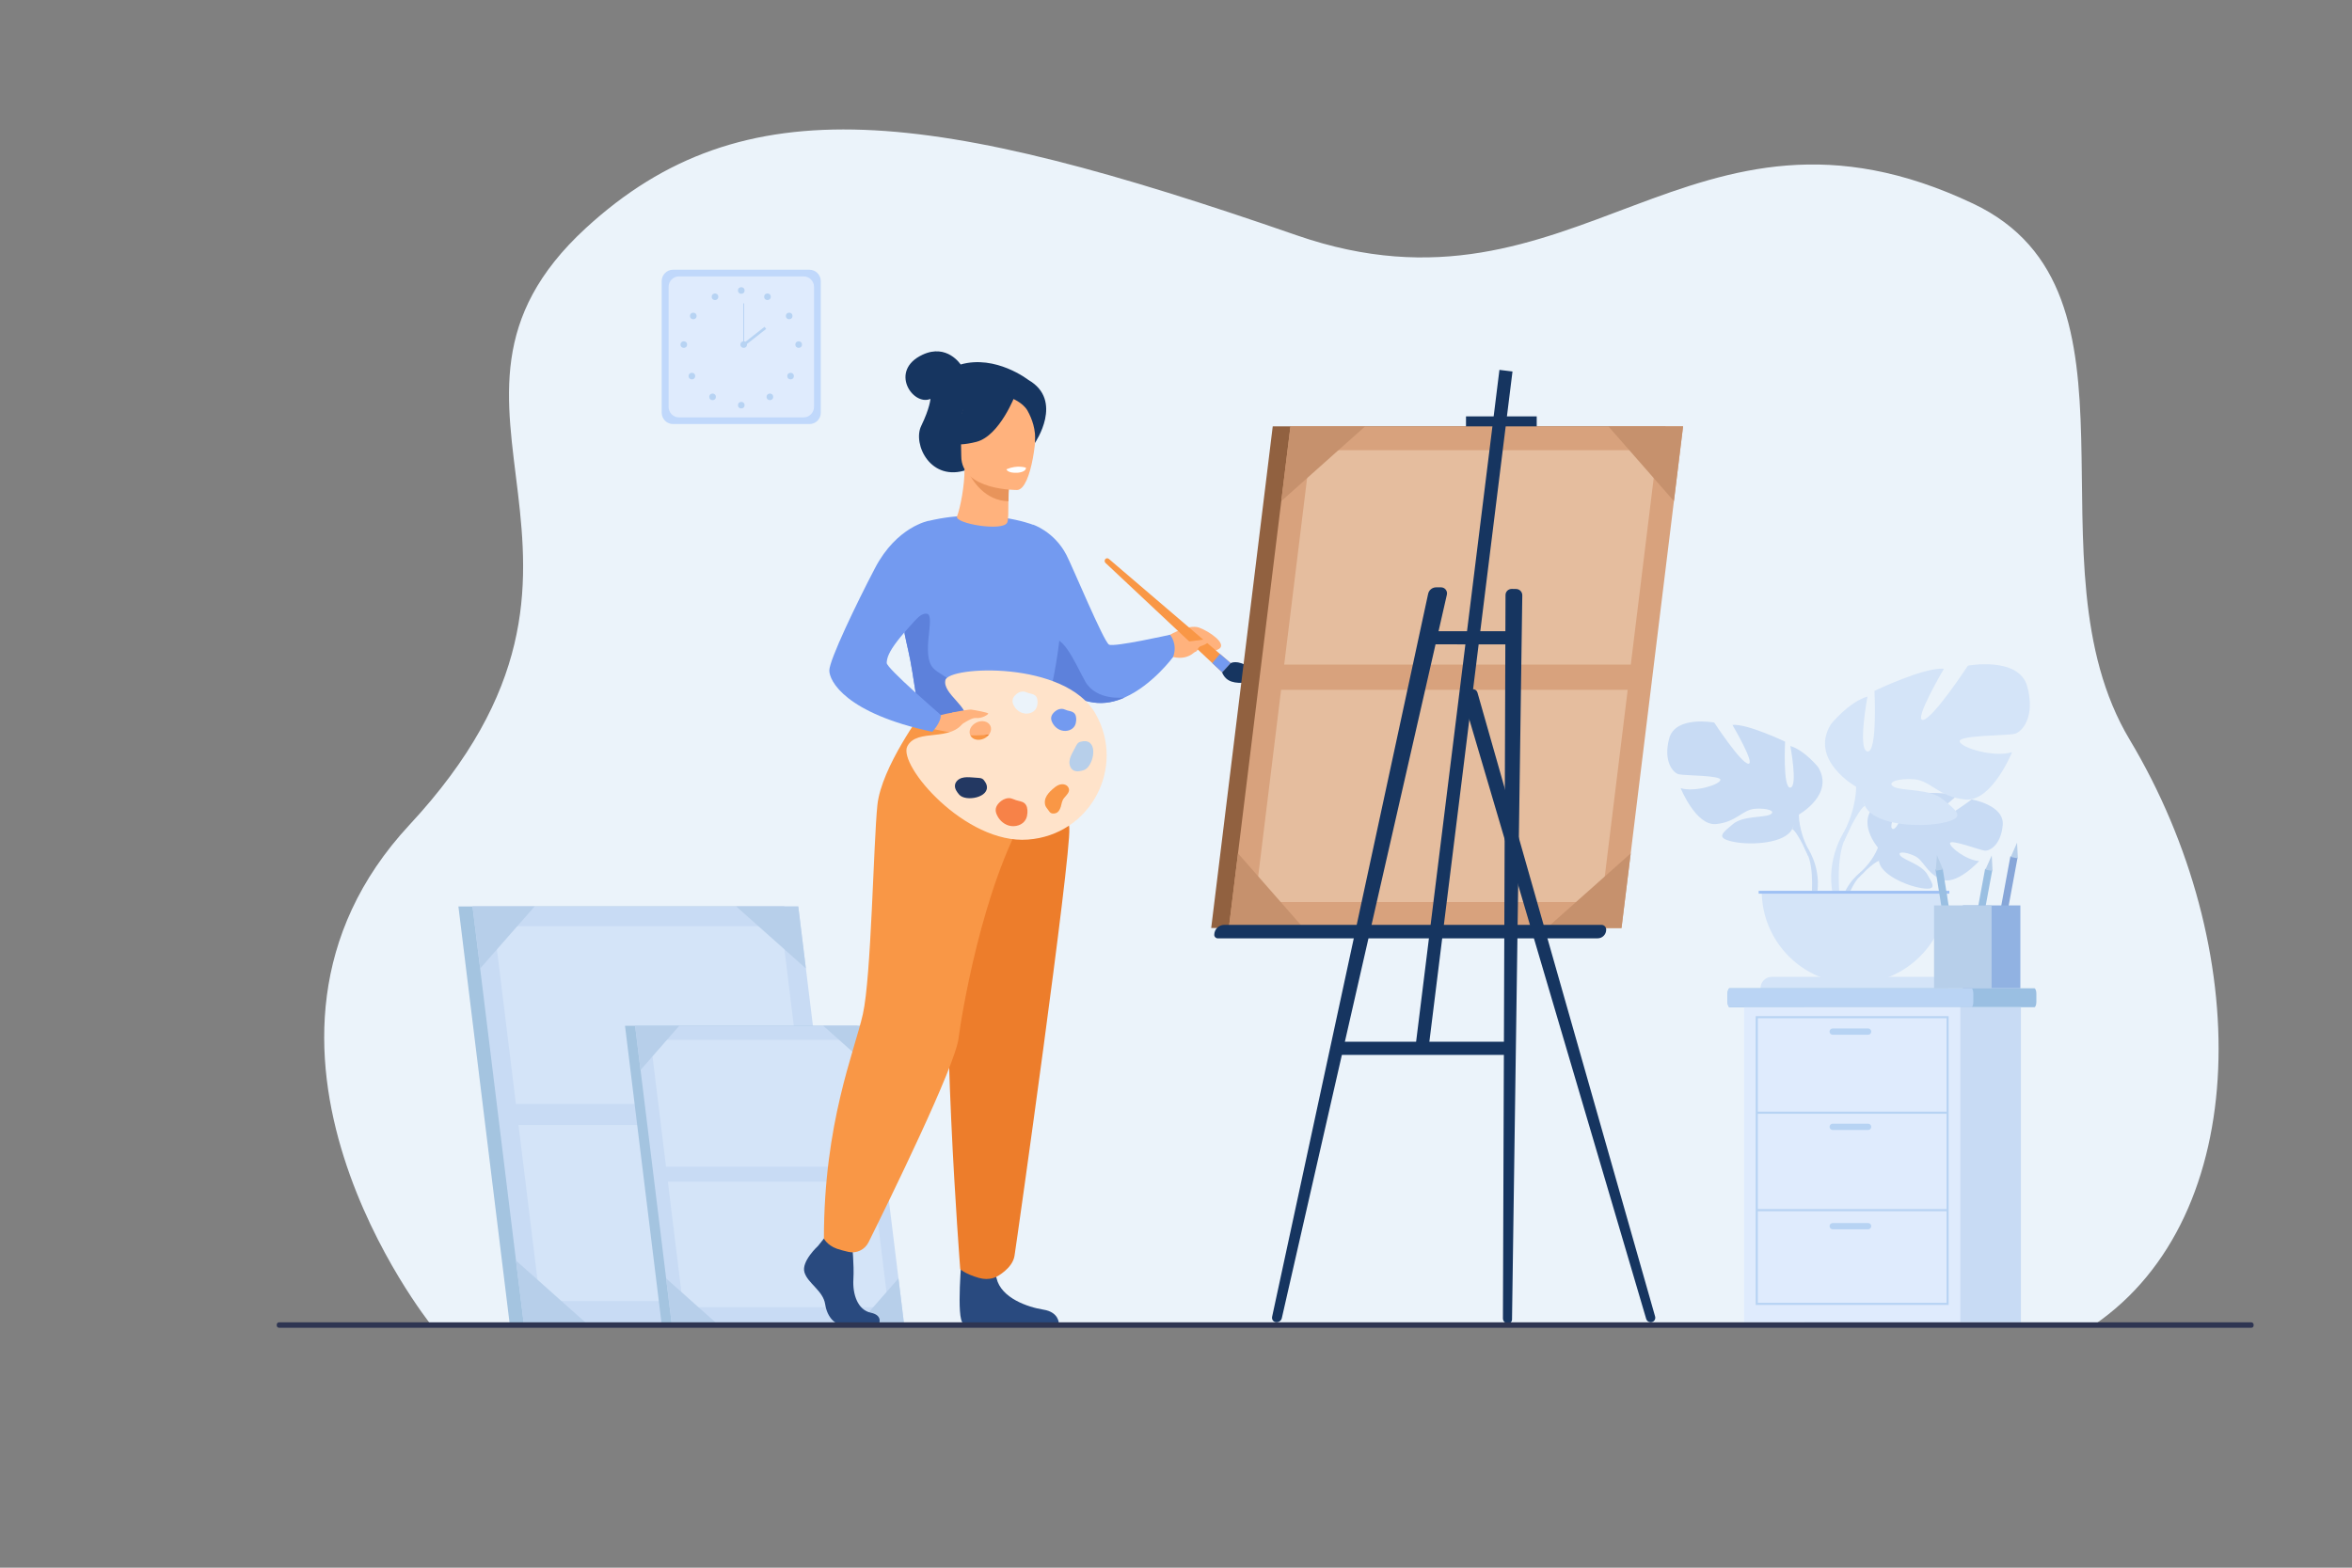 <?xml version="1.0" encoding="utf-8"?>
<!-- Generator: Adobe Illustrator 19.0.0, SVG Export Plug-In . SVG Version: 6.00 Build 0)  -->
<svg version="1.1" id="_x2018_лой_x5F_1" xmlns="http://www.w3.org/2000/svg" xmlns:xlink="http://www.w3.org/1999/xlink"
	 x="0px" y="0px" viewBox="0 0 3000 2000" style="enable-background:new 0 0 3000 2000;" xml:space="preserve">
<rect x="0" y="0" width="3000" height="2000" fill="#808080" stroke="none"/>
<style type="text/css">
	.st0{fill:#EBF3FA;}
	.st1{fill:#C8DBF4;}
	.st2{fill:#D4E4F8;}
	.st3{fill:#9FC1F4;}
	.st4{fill:#A4C4E0;}
	.st5{fill:#B7CFEA;}
	.st6{fill:#C0D8FB;}
	.st7{fill:#DFEBFD;}
	.st8{fill:#B7D3F3;}
	.st9{fill:#9ABFE2;}
	.st10{fill:#BAD4F4;}
	.st11{fill:#87A6D8;}
	.st12{fill:#91B2E2;}
	.st13{fill:#FFB27D;}
	.st14{fill:#163560;}
	.st15{fill:#739AF0;}
	.st16{fill:#5D81DB;}
	.st17{fill:#294A7F;}
	.st18{fill:#ED7D2B;}
	.st19{fill:#F99746;}
	.st20{fill:#E8945B;}
	.st21{fill:#FFFFFF;}
	.st22{fill:#FFE3CA;}
	.st23{fill:#233862;}
	.st24{fill:#F78248;}
	.st25{fill:#916140;}
	.st26{fill:#D8A27D;}
	.st27{fill:#E5BD9E;}
	.st28{fill:#C6916D;}
	.st29{fill:#2E3552;}
</style>
<g>
	<path class="st0" d="M550,1690.4c0,0-287.7-358.2-27.7-638.1c316-340.1-21.9-534.1,224.7-761.1c201.8-185.7,442.8-152.1,906.7,8.9
		c358.7,124.5,500.6-212.1,863.1-40.3c237,112.3,63.9,457,199.6,683.8c158.1,264.2,158.1,607.3-45.3,746.6H550z"/>
	<g>
		<g>
			<path class="st1" d="M2395.3,1081.3c0,0-28.8-33.6-1.8-54.9c0,0,19.7-12,35.8-11c0,0-22.8,38.2-15.4,42
				c7.4,3.8,22.3-44.4,22.3-44.4s44.9-4.4,59.4,2.6c0,0-38.4,31.4-30.3,33.3c8.1,1.9,49.6-29,49.6-29s41.8,7.1,39.6,32.6
				c-2.2,25.5-16.6,33.4-23,32.7c-6.3-0.7-43.4-14.8-44.2-9.6c-0.8,5.2,21.5,22.1,37.1,22.9c0,0-29.5,32.5-49.1,23.1
				c-19.6-9.4-21.3-24.3-33.5-29.8c-12.2-5.6-22.6-5.6-17.6,0.1c5,5.7,27.1,11.2,34.1,23.6c7,12.4,13.2,20.7-7,17.6
				s-53.2-17.9-54.7-34.9C2395.3,1081.3,2395.3,1081.3,2395.3,1081.3z"/>
			<g>
				<path class="st1" d="M2533.9,1053.2c0,0-113.6-4.4-138.6,28.1c0,0-5.5,16.6-22.6,31.7l-2.7,7.3c0,0,19.7-20.7,26.7-22
					C2396.7,1098.3,2385.7,1058.1,2533.9,1053.2z"/>
				<path class="st1" d="M2372.7,1113.1c0,0-24.4,18-26.1,50.2l4.4,0.4c0,0,7.8-33.3,21.9-46.3
					C2386.9,1104.3,2372.7,1113.1,2372.7,1113.1z"/>
			</g>
		</g>
		<g>
			<path class="st1" d="M2294.6,1039.1c0,0,45.8-25.7,24.4-60.5c0,0-17.1-21.4-35.4-26.9c0,0,9.8,51.9,0,53.1
				c-9.8,1.2-6.7-58.6-6.7-58.6s-48.3-23.2-67.2-21.4c0,0,29.9,50.7,20.2,49.5c-9.8-1.2-43.4-52.5-43.4-52.5s-49.5-9.2-57.4,20.2
				c-7.9,29.3,4.9,44,12.2,45.8s54.4,1.2,53.1,7.3c-1.2,6.1-33,15.9-50.7,10.4c0,0,19.5,48.3,45.2,45.8
				c25.7-2.4,33.6-18.3,49.5-19.5c15.9-1.2,27.5,3.1,19.5,7.3c-7.9,4.3-34.8,1.4-47.6,12.3c-12.8,10.9-23.2,17.6,0.6,22.5
				s66.6,1.8,75.1-16.5C2294.6,1039.1,2294.6,1039.1,2294.6,1039.1z"/>
			<g>
				<path class="st1" d="M2151.6,951.1c0,0,128.3,41.5,142.9,88c0,0-0.6,20.8,12.2,44.6v9.2c0,0-13.4-31.2-20.8-35.4
					C2286,1057.4,2314.7,1017.1,2151.6,951.1z"/>
				<path class="st1" d="M2306.8,1083.7c0,0,19.8,30,8.5,66.6l-5.1-1.4c0,0,4.9-40.3-5.4-60.5
					C2294.5,1068.1,2306.8,1083.7,2306.8,1083.7z"/>
			</g>
		</g>
		<g>
			<path class="st2" d="M2367.5,1003.7c0,0-60.4-33.8-32.2-79.7c0,0,22.5-28.2,46.7-35.4c0,0-12.9,68.4,0,70.1
				c12.9,1.6,8.9-77.3,8.9-77.3s63.6-30.6,88.6-28.2c0,0-39.5,66.8-26.6,65.2c12.9-1.6,57.2-69.2,57.2-69.2s65.2-12.1,75.7,26.6
				c10.5,38.6-6.4,58-16.1,60.4c-9.7,2.4-71.7,1.6-70.1,9.7c1.6,8.1,43.5,20.9,66.8,13.7c0,0-25.8,63.6-59.6,60.4
				c-33.8-3.2-44.3-24.2-65.2-25.8c-20.9-1.6-36.2,4-25.8,9.7c10.5,5.6,45.9,1.8,62.8,16.2c16.9,14.4,30.6,23.2-0.8,29.7
				s-87.8,2.4-99-21.7C2367.5,1003.7,2367.5,1003.7,2367.5,1003.7z"/>
			<g>
				<path class="st2" d="M2555.9,887.8c0,0-169.1,54.8-188.4,115.9c0,0,0.8,27.4-16.1,58.8v12.1c0,0,17.7-41.1,27.4-46.7
					C2378.7,1027.9,2340.9,974.7,2555.9,887.8z"/>
				<path class="st2" d="M2351.4,1062.5c0,0-26.1,39.6-11.2,87.8l6.7-1.8c0,0-6.5-53.1,7.1-79.8
					C2367.6,1042,2351.4,1062.5,2351.4,1062.5z"/>
			</g>
		</g>
		<path class="st2" d="M2365.4,1254.8c65.3,0,118.3-53,118.3-118.3h-236.6C2247.1,1201.8,2300.1,1254.8,2365.4,1254.8z"/>
		<path class="st2" d="M2485.4,1260.8h-239.9l0,0c0-8.1,6.5-14.6,14.6-14.6h210.7C2478.8,1246.2,2485.4,1252.8,2485.4,1260.8
			L2485.4,1260.8z"/>
		<rect x="2243.2" y="1136.5" class="st3" width="243.2" height="3.6"/>
	</g>
	<g>
		<polygon class="st4" points="649.9,1687.3 1065.4,1687.3 1000.2,1156.4 584.7,1156.4 		"/>
		<polygon class="st1" points="667.9,1687.3 1083.4,1687.3 1018.2,1156.4 602.7,1156.4 		"/>
		<polygon class="st2" points="688.9,1659.8 1055.7,1659.8 996.9,1181.6 630.2,1181.6 		"/>
		<polygon class="st1" points="654.6,1435.3 1034.5,1435.3 1031.2,1408.5 651.3,1408.5 		"/>
		<polygon class="st5" points="1027.9,1235.5 1018.2,1156.4 939.1,1156.4 		"/>
		<polygon class="st5" points="612.5,1235.5 602.7,1156.4 681.9,1156.4 		"/>
		<polygon class="st5" points="1004.3,1687.4 1083.4,1687.4 1073.7,1608.2 		"/>
		<polygon class="st5" points="747,1687.4 667.9,1687.4 658.2,1608.2 		"/>
	</g>
	<g>
		<polygon class="st4" points="843.7,1687.3 1140.1,1687.3 1093.6,1308.6 797.2,1308.6 		"/>
		<polygon class="st1" points="856.6,1687.3 1152.9,1687.3 1106.4,1308.6 810.1,1308.6 		"/>
		<polygon class="st2" points="871.5,1667.7 1133.1,1667.7 1091.3,1326.6 829.7,1326.6 		"/>
		<polygon class="st1" points="847.1,1507.5 1118,1507.5 1115.7,1488.4 844.7,1488.4 		"/>
		<polygon class="st5" points="1113.4,1365.1 1106.4,1308.6 1050,1308.6 		"/>
		<polygon class="st5" points="817,1365.1 810.1,1308.6 866.5,1308.6 		"/>
		<polygon class="st5" points="1096.5,1687.4 1152.9,1687.4 1146,1630.9 		"/>
		<polygon class="st5" points="913,1687.4 856.6,1687.4 849.6,1630.9 		"/>
	</g>
	<g>
		<path class="st6" d="M1032.5,541H858.5c-8,0-14.5-6.5-14.5-14.5V358.6c0-8,6.5-14.5,14.5-14.5h173.9c8,0,14.5,6.5,14.5,14.5v167.9
			C1047,534.5,1040.5,541,1032.5,541z"/>
		<path class="st7" d="M1024.9,532.5H866.1c-7.3,0-13.3-6-13.3-13.3V365.9c0-7.3,6-13.3,13.3-13.3h158.9c7.3,0,13.3,6,13.3,13.3
			v153.3C1038.2,526.5,1032.2,532.5,1024.9,532.5z"/>
		<g>
			<g>
				<circle class="st8" cx="945.5" cy="370.6" r="4.2"/>
				<circle class="st8" cx="978.9" cy="378.6" r="4.2"/>
				<circle class="st8" cx="1006.6" cy="403.1" r="4.2"/>
				<circle class="st8" cx="1018.7" cy="439.6" r="4.2"/>
				<circle class="st8" cx="1008.4" cy="479.8" r="4.2"/>
				<circle class="st8" cx="982" cy="506.3" r="4.2"/>
				<circle class="st8" cx="945.5" cy="516.9" r="4.2"/>
			</g>
			<g>
				<circle class="st8" cx="912" cy="378.6" r="4.2"/>
				<circle class="st8" cx="884.3" cy="403.1" r="4.2"/>
				<circle class="st8" cx="872.2" cy="439.6" r="4.2"/>
				<circle class="st8" cx="882.5" cy="479.8" r="4.2"/>
				<circle class="st8" cx="908.9" cy="506.3" r="4.2"/>
			</g>
		</g>
		<g>
			<circle class="st8" cx="948.6" cy="439.6" r="4.2"/>
			<g>
				<rect x="948" y="387" class="st8" width="1.1" height="52.5"/>
			</g>
			<g>
				
					<rect x="960.3" y="410.9" transform="matrix(0.618 0.787 -0.787 0.618 705.091 -592.752)" class="st8" width="3.4" height="35.4"/>
			</g>
		</g>
	</g>
	<g>
		<path class="st9" d="M2203.6,1267.6v10.6c0,3.7,1.2,6.8,2.7,6.8h388.4c1.5,0,2.7-3,2.7-6.8v-10.6c0-3.7-1.2-6.8-2.7-6.8h-388.4
			C2204.8,1260.8,2203.6,1263.9,2203.6,1267.6z"/>
		<path class="st10" d="M2203.6,1267.6v10.6c0,3.7,1.1,6.8,2.5,6.8h308.4c1.4,0,2.5-3,2.5-6.8v-10.6c0-3.7-1.1-6.8-2.5-6.8h-308.4
			C2204.7,1260.8,2203.6,1263.9,2203.6,1267.6z"/>
		<rect x="2301.9" y="1285" class="st1" width="275.8" height="401.9"/>
		<rect x="2224.6" y="1285" class="st7" width="275.8" height="401.9"/>
		<g>
			<g>
				<path class="st8" d="M2239.4,1296.4h246.1v368.4h-246.1V1296.4z M2482.9,1299h-240.8v363.1h240.8V1299z"/>
			</g>
			<g>
				<rect x="2240.8" y="1418.2" class="st8" width="243.5" height="2.7"/>
			</g>
			<g>
				<rect x="2240.8" y="1542.5" class="st8" width="243.5" height="2.7"/>
			</g>
			<path class="st8" d="M2337.6,1320.1h45.2c2.2,0,4-1.8,4-4l0,0c0-2.2-1.8-4-4-4h-45.2c-2.2,0-4,1.8-4,4l0,0
				C2333.6,1318.3,2335.4,1320.1,2337.6,1320.1z"/>
			<path class="st8" d="M2337.6,1441.6h45.2c2.2,0,4-1.8,4-4l0,0c0-2.2-1.8-4-4-4h-45.2c-2.2,0-4,1.8-4,4l0,0
				C2333.6,1439.8,2335.4,1441.6,2337.6,1441.6z"/>
			<path class="st8" d="M2337.6,1568.3h45.2c2.2,0,4-1.8,4-4l0,0c0-2.2-1.8-4-4-4h-45.2c-2.2,0-4,1.8-4,4l0,0
				C2333.6,1566.5,2335.4,1568.3,2337.6,1568.3z"/>
		</g>
	</g>
	<g>
		<g>
			
				<rect x="2477.7" y="1109.4" transform="matrix(0.987 -0.159 0.159 0.987 -153.188 408.285)" class="st9" width="9.3" height="109.8"/>
			<polygon class="st5" points="2470.6,1091 2469.1,1110.8 2478.3,1109.3 			"/>
		</g>
		<g>
			
				<rect x="2522.3" y="1109.3" transform="matrix(0.983 0.182 -0.182 0.983 254.498 -441.034)" class="st9" width="9.3" height="109.8"/>
			<polygon class="st5" points="2540.5,1091.3 2532.4,1109.4 2541.5,1111.1 			"/>
		</g>
		<g>
			
				<rect x="2554.6" y="1093.2" transform="matrix(0.983 0.182 -0.182 0.983 252.093 -447.184)" class="st11" width="9.3" height="109.8"/>
			<polygon class="st5" points="2572.8,1075.1 2564.7,1093.3 2573.8,1095 			"/>
		</g>
		<g>
			<rect x="2503.6" y="1155.1" class="st12" width="73.4" height="105.7"/>
			<rect x="2466.9" y="1155.1" class="st5" width="73.4" height="105.7"/>
		</g>
	</g>
	<g>
		<path class="st13" d="M1492.4,809.8c0,0,23.9-13.9,37.1-9.1c13.2,4.8,35.3,20.3,25.7,26.9c-9.6,6.6-21.3,0.5-25.1,0
			c-3.9-0.5-11.2,15.8-33.7,10.6C1473.9,833,1492.4,809.8,1492.4,809.8z"/>
		<g>
			<path class="st14" d="M1311.7,484.7c0,0-41.6-32.5-86.4-19.7c0,0-17.4-27-48.5-12.5c-43.5,20.3-12.4,66,10,56.4
				c0,0-0.6,11.4-11.8,34.5c-11.2,23.1,11.9,72.2,58.5,55.9c46.6-16.2,86.7-34.5,86.7-34.5S1357.3,510.9,1311.7,484.7z"/>
			<path class="st15" d="M1308.6,822.4c0,0,6.8,13.6,19.3,29.1c15,18.7,38,40.4,67,44.7c13.8,2,27.4-0.9,39.8-6.5c0,0,0,0,0,0
				c35.2-15.6,61.6-51.5,61.6-51.5c6.2-16.9-3.9-28.4-3.9-28.4s-71.1,16-77.8,12.6s-46.5-99.3-54.4-114.5
				c-15.6-29.9-42.6-38.6-42.6-38.6L1308.6,822.4z"/>
			<path class="st16" d="M1327.9,851.6c12.9,24.8,38,40.4,67,44.7c13.8,2,27.4-0.9,39.8-6.5c-1.4,0.2-36.5,4.5-50.5-20.5
				c-14.3-25.6-29.7-66.2-51-52.6C1324,822.5,1324.4,837,1327.9,851.6z"/>
			<path class="st17" d="M1043.5,1589.4c0,0-21.7,19.8-17.4,33.8c4.2,14.1,23.8,23.4,26.4,40.6c2.6,17.2,13.2,26.6,22.7,26.6
				c9.5,0,45.4,0,45.4,0s7-12.1-9.9-15.7c-16.9-3.6-23.3-23.8-22.2-42.6c1.1-18.7-1.6-43.7-1.6-43.7l-36-8.3L1043.5,1589.4z"/>
			<path class="st17" d="M1227,1599.8c0,0-7.8,83.8,1.7,88.5l121.8-0.3c0,0,0-14.1-19.6-17.2c-19.6-3.1-53.9-14.6-59.8-40.1
				C1265.4,1605.3,1227,1599.8,1227,1599.8z"/>
			<path class="st15" d="M1329.3,925.7l-100-6.6l-56.4-3.7c0,0-6.3-40-9.2-58.2c-3.2-20.6-7.2-34.9-9.8-48.3
				c-1.3-6.6-2.3-13-2.7-19.8c-1.8-30.7-18-23.1-18-23.1l51-101.4c75.6-18,133.2,4.8,133.2,4.8s19.8,35.2,32.8,86
				C1363.3,806.1,1329.3,925.7,1329.3,925.7z"/>
			<path class="st16" d="M1244.8,916l-71.9-0.7c0,0-6.3-40-9.2-58.2c-3.2-20.6-7.2-34.9-9.8-48.3l-0.1-2.5c0,0,18.7-26.4,29-23.2
				c10.4,3.2-8.3,51.7,7.3,69C1201.5,864.7,1241.4,875.5,1244.8,916z"/>
			<path class="st18" d="M1326.5,909.9c0,0,35.1,109.3,37.4,146.5c2.3,37.2-67.1,528.7-69.9,545.8c-2.6,16.2-22.7,26.5-22.7,26.5
				s-9.2,5.4-22.4,1.7c-18.3-5.2-24.1-11.3-24.1-11.3s-27.3-350.5-10.4-475.7c16.9-125.2,17.1-233.5,17.1-233.5H1326.5z"/>
			<path class="st19" d="M1177.7,906.7c0,0-53.6,71.9-58.6,120.5c-5,48.6-7.8,219.3-18.5,266.6c-10.6,47.4-49.7,138.5-49.7,286.3
				c0,0,4.1,8.5,16.6,13c4,1.4,9.4,2.8,14.6,4c10.3,2.4,21-2.7,25.7-12.2c26.4-53.2,110.6-224.8,114.9-260.5
				c3.1-25.2,29.6-192.1,87.6-290c13.9-23.5-13.8-81-13.8-81L1177.7,906.7z"/>
			<path class="st13" d="M1220.7,658.8c4.3-11,9.7-39.8,9.6-60.1l3.2,0.6l54,9.8c0,0-1.2,15.6-1.3,30.4c0,0.1,0,0.2,0,0.4
				c-0.1,12.8,0.1,23.1-1.4,26.6C1279.7,678.6,1217.2,667.9,1220.7,658.8z"/>
			<path class="st20" d="M1287.6,609.1c0,0-1.2,15.6-1.3,30.4c-30.2-0.8-46.2-26.1-52.7-40.2L1287.6,609.1z"/>
			<path class="st13" d="M1297.6,625.1c0,0-71.5,1.2-71.5-43.3c0-44.5-9.3-74.4,36.3-77c45.6-2.6,54.5,14.3,58.2,29.2
				C1324.2,548.9,1316.2,623.7,1297.6,625.1z"/>
			<path class="st14" d="M1295,503.7c0,0-19.6,52.2-49.6,60c-30,7.7-43.1-0.3-43.1-0.3s23-18.3,27.8-50.3
				C1230.1,513.1,1280.2,478.8,1295,503.7z"/>
			<path class="st14" d="M1290.1,507.9c0,0,14.5,5.4,20.5,16c5.8,10.4,10.8,24.1,9.7,40.9c0,0,14.7-35.5-1.8-55.6
				C1300.9,487.9,1290.1,507.9,1290.1,507.9z"/>
			<path class="st21" d="M1283.7,598.7c0,0,1.2,5.2,14.3,4.4c0,0,11-0.7,10.6-6.4C1308.6,596.7,1298,592.6,1283.7,598.7z"/>
			<path class="st13" d="M1197,913.2c0,0,59.1-19.7,82.8,15.6c5,7.5-32,11.2-51.8,8.6c-4.7-0.6-38.2-7.4-38.2-7.4L1197,913.2z"/>
			<path class="st15" d="M1184.3,664.5c0,0-40.5,7.3-68.2,60.2c-23.7,45.3-58.3,117.3-58.3,130.7c0,13.4,20.6,54.5,131.3,78.2
				c0,0,11.5-12,10.8-21.6c0,0-69.1-59.4-68.9-66.3c0.4-13.1,11.3-30.4,72-91.1C1219.4,738.1,1184.3,664.5,1184.3,664.5z"/>
			<g>
				<g>
					<path class="st22" d="M1397.5,910.8c-38.8-68.6-187.3-61-191.6-43.2c-4.3,17.8,33.7,35.8,24.4,51.9
						c-16.5,28.4-60.7,8.7-73,32.6c-12.3,23.9,73.9,125,153.7,119C1390.7,1065.4,1436.3,979.5,1397.5,910.8z M1263.2,925.9
						c2.7,5.6-0.9,12.9-8,16.3c-7.1,3.3-15,1.5-17.6-4.2c-2.7-5.7,0.9-12.9,8-16.3C1252.6,918.3,1260.5,920.2,1263.2,925.9z"/>
					<path class="st23" d="M1223.5,1013.8c-3-3.5-6-7.6-5.4-12.2c0.5-4.4,4.4-7.8,8.6-9.1c4.2-1.3,8.8-1,13.2-0.7
						c2.7,0.2,5.4,0.4,8.1,0.6c1.7,0.1,3.5,0.3,5,1.2c1.4,0.8,2.4,2.2,3.3,3.6c0.9,1.3,1.7,2.7,2.1,4.2
						C1263.1,1017.5,1231.6,1023.2,1223.5,1013.8z"/>
					<path class="st5" d="M1382.4,982.5c-4.4,1.4-9.4,2.5-13.3,0.2c-3.8-2.2-5.4-7.1-5-11.5c0.4-4.4,2.5-8.5,4.6-12.4
						c1.3-2.4,2.5-4.8,3.8-7.2c0.8-1.5,1.7-3.1,3.1-4.1c1.3-1,3-1.3,4.6-1.6c1.5-0.3,3.1-0.5,4.7-0.3
						C1401.3,947.5,1394.1,978.7,1382.4,982.5z"/>
					<path class="st24" d="M1277.2,1021.7c3.5-2.6,8-4.1,12.3-3.2c2.2,0.5,4.2,1.6,6.4,2.3c3.6,1.2,7.7,1.4,10.7,3.8
						c3.5,2.8,4.2,7.9,3.9,12.4c-0.2,2.8-0.7,5.6-2,8.1c-3.8,7.6-13.8,10.5-21.9,8.1c-7.3-2.2-13-8-15.7-15.1
						C1268.3,1031.4,1271.6,1026,1277.2,1021.7z"/>
					<path class="st15" d="M1346.5,907c2.7-2.1,6.3-3.2,9.7-2.5c1.7,0.4,3.3,1.3,5,1.8c2.8,0.9,6.1,1.1,8.4,3
						c2.8,2.2,3.3,6.2,3.1,9.8c-0.2,2.2-0.6,4.4-1.6,6.4c-3,6-10.9,8.3-17.3,6.3c-5.8-1.7-10.3-6.3-12.4-11.9
						C1339.4,914.6,1342.1,910.4,1346.5,907z"/>
					<path class="st0" d="M1297.2,884.9c2.7-2.1,6.3-3.2,9.7-2.5c1.7,0.4,3.3,1.3,5,1.8c2.8,0.9,6.1,1.1,8.4,3
						c2.8,2.2,3.3,6.2,3.1,9.8c-0.2,2.2-0.6,4.4-1.6,6.4c-3,6-10.9,8.3-17.3,6.3c-5.8-1.7-10.3-6.3-12.4-11.9
						C1290.2,892.5,1292.8,888.3,1297.2,884.9z"/>
					<path class="st19" d="M1335.1,1030.8c-2.9-3.5-3-8.7-1.3-13c1.7-4.2,5-7.6,8.4-10.7c2.4-2.1,4.8-4.2,7.8-5.5
						c2.9-1.3,6.4-1.6,9.3-0.2c2.9,1.4,4.9,4.7,4.1,7.8c-1,4.2-5.7,7.4-7.7,11.2c-1.9,3.7-1.9,8-3.7,11.6c-1.6,3.2-3.3,5.3-7.2,5.8
						C1339,1038.6,1338.4,1034.7,1335.1,1030.8z"/>
				</g>
			</g>
			<path class="st13" d="M1214.5,909.1c0,0,20.6-4.3,24.5-3.8c6.3,0.9,19.7,3.6,21.3,4.7c1.5,1.1-7.9,7-15.5,6
				c-5.1-0.7-15.9,6.7-19.7,9.1C1221.4,927.6,1214.5,909.1,1214.5,909.1z"/>
		</g>
		<g>
			<path class="st19" d="M1569.8,846l-10.9,11.8l-148.8-139.6c-1.4-1.3-1.5-3.5-0.2-5l0,0c1.1-1.2,3-1.3,4.3-0.3L1569.8,846z"/>
			<polygon class="st15" points="1558.9,857.8 1569.8,846 1556,834.2 1546.3,846 			"/>
			<path class="st14" d="M1569.8,846c0,0,8.5-5,23.2,5.2c14.8,10.2,25.3,6.7,25.3,6.7s-12.6,11.9-27.8,13
				c-15.1,1.1-26.4-0.3-31.7-13L1569.8,846z"/>
		</g>
		<path class="st13" d="M1507.4,819.5c0,0,0.7-0.1,1.9-0.2c6.9-0.9,30.3-3.7,34.1-4.6c4.6-1-2.7,6.9-10.6,9.2
			c-7.8,2.2-2.8,8.6-11.5,7.8C1512.7,830.8,1507.4,819.5,1507.4,819.5z"/>
	</g>
	<g>
		<polygon class="st25" points="2045.7,1183.9 1544.9,1183.9 1623.4,543.9 2124.3,543.9 		"/>
		<polygon class="st26" points="2068.3,1183.9 1567.4,1183.9 1646,543.9 2146.8,543.9 		"/>
		<polygon class="st27" points="2042.9,1150.8 1600.8,1150.8 1671.6,574.3 2113.7,574.3 		"/>
		<polygon class="st26" points="2084.3,880.1 1626.4,880.1 1630.4,847.8 2088.2,847.8 		"/>
		<polygon class="st28" points="1634.3,639.3 1646,543.9 1741.3,543.9 		"/>
		<polygon class="st28" points="2135.1,639.3 2146.8,543.9 2051.5,543.9 		"/>
		<polygon class="st28" points="1662.7,1184 1567.4,1184 1579.1,1088.7 		"/>
		<polygon class="st28" points="1972.9,1184 2068.2,1184 2080,1088.7 		"/>
	</g>
	<g>
		<g>
			<g>
				<path class="st14" d="M1628.2,1686.9L1628.2,1686.9c-3.7,0-6.4-3.4-5.6-7l199-922.3c1-4.8,5.3-8.3,10.2-8.3h6.2
					c5,0,8.6,4.6,7.5,9.4L1635,1681.5C1634.3,1684.7,1631.5,1686.9,1628.2,1686.9z"/>
			</g>
			<g>
				<path class="st14" d="M1923.3,1688.4L1923.3,1688.4c-3.5-0.1-6.3-2.9-6.3-6.4l3.3-922.9c0-4.4,3.6-7.8,8-7.8l5.4,0.1
					c4.5,0,8.1,3.7,8,8.2l-13.1,923.8C1928.6,1686.1,1926.2,1688.4,1923.3,1688.4z"/>
			</g>
			<g>
				<rect x="1704.8" y="1329" class="st14" width="220.3" height="16.8"/>
			</g>
			<g>
				
					<rect x="1859.6" y="469.9" transform="matrix(0.992 0.123 -0.123 0.992 125.611 -223)" class="st14" width="16.8" height="870.8"/>
			</g>
			<g>
				<polygon class="st14" points="1930.6,822.1 1809.2,822 1817.6,805.3 1930.6,805.3 				"/>
			</g>
		</g>
		<g>
			<path class="st14" d="M2099.8,1682.8l-231.3-784.1c-0.4-1.2-0.3-2.6,0.2-3.8l4.7-11.9c2-5.2,9.5-4.9,11.1,0.5l226.6,796
				c1.1,3.7-1.7,7.4-5.6,7.4l0,0C2102.9,1686.9,2100.6,1685.2,2099.8,1682.8z"/>
		</g>
		<path class="st14" d="M2037.8,1197.1h-484.6c-2.4,0-4.4-2-4.4-4.4l0,0c0-7.1,5.7-12.8,12.8-12.8h481.1c3.3,0,6,2.7,6,6v0.3
			C2048.7,1192.2,2043.8,1197.1,2037.8,1197.1z"/>
		<g>
			<rect x="1869.9" y="531.2" class="st14" width="90.2" height="12.7"/>
		</g>
	</g>
	<path class="st29" d="M2871.7,1693.9H355.9c-1.6,0-2.9-1.3-2.9-2.9v-1.1c0-1.6,1.3-2.9,2.9-2.9h2515.7c1.6,0,2.9,1.3,2.9,2.9v1.1
		C2874.6,1692.6,2873.3,1693.9,2871.7,1693.9z"/>
</g>
</svg>
